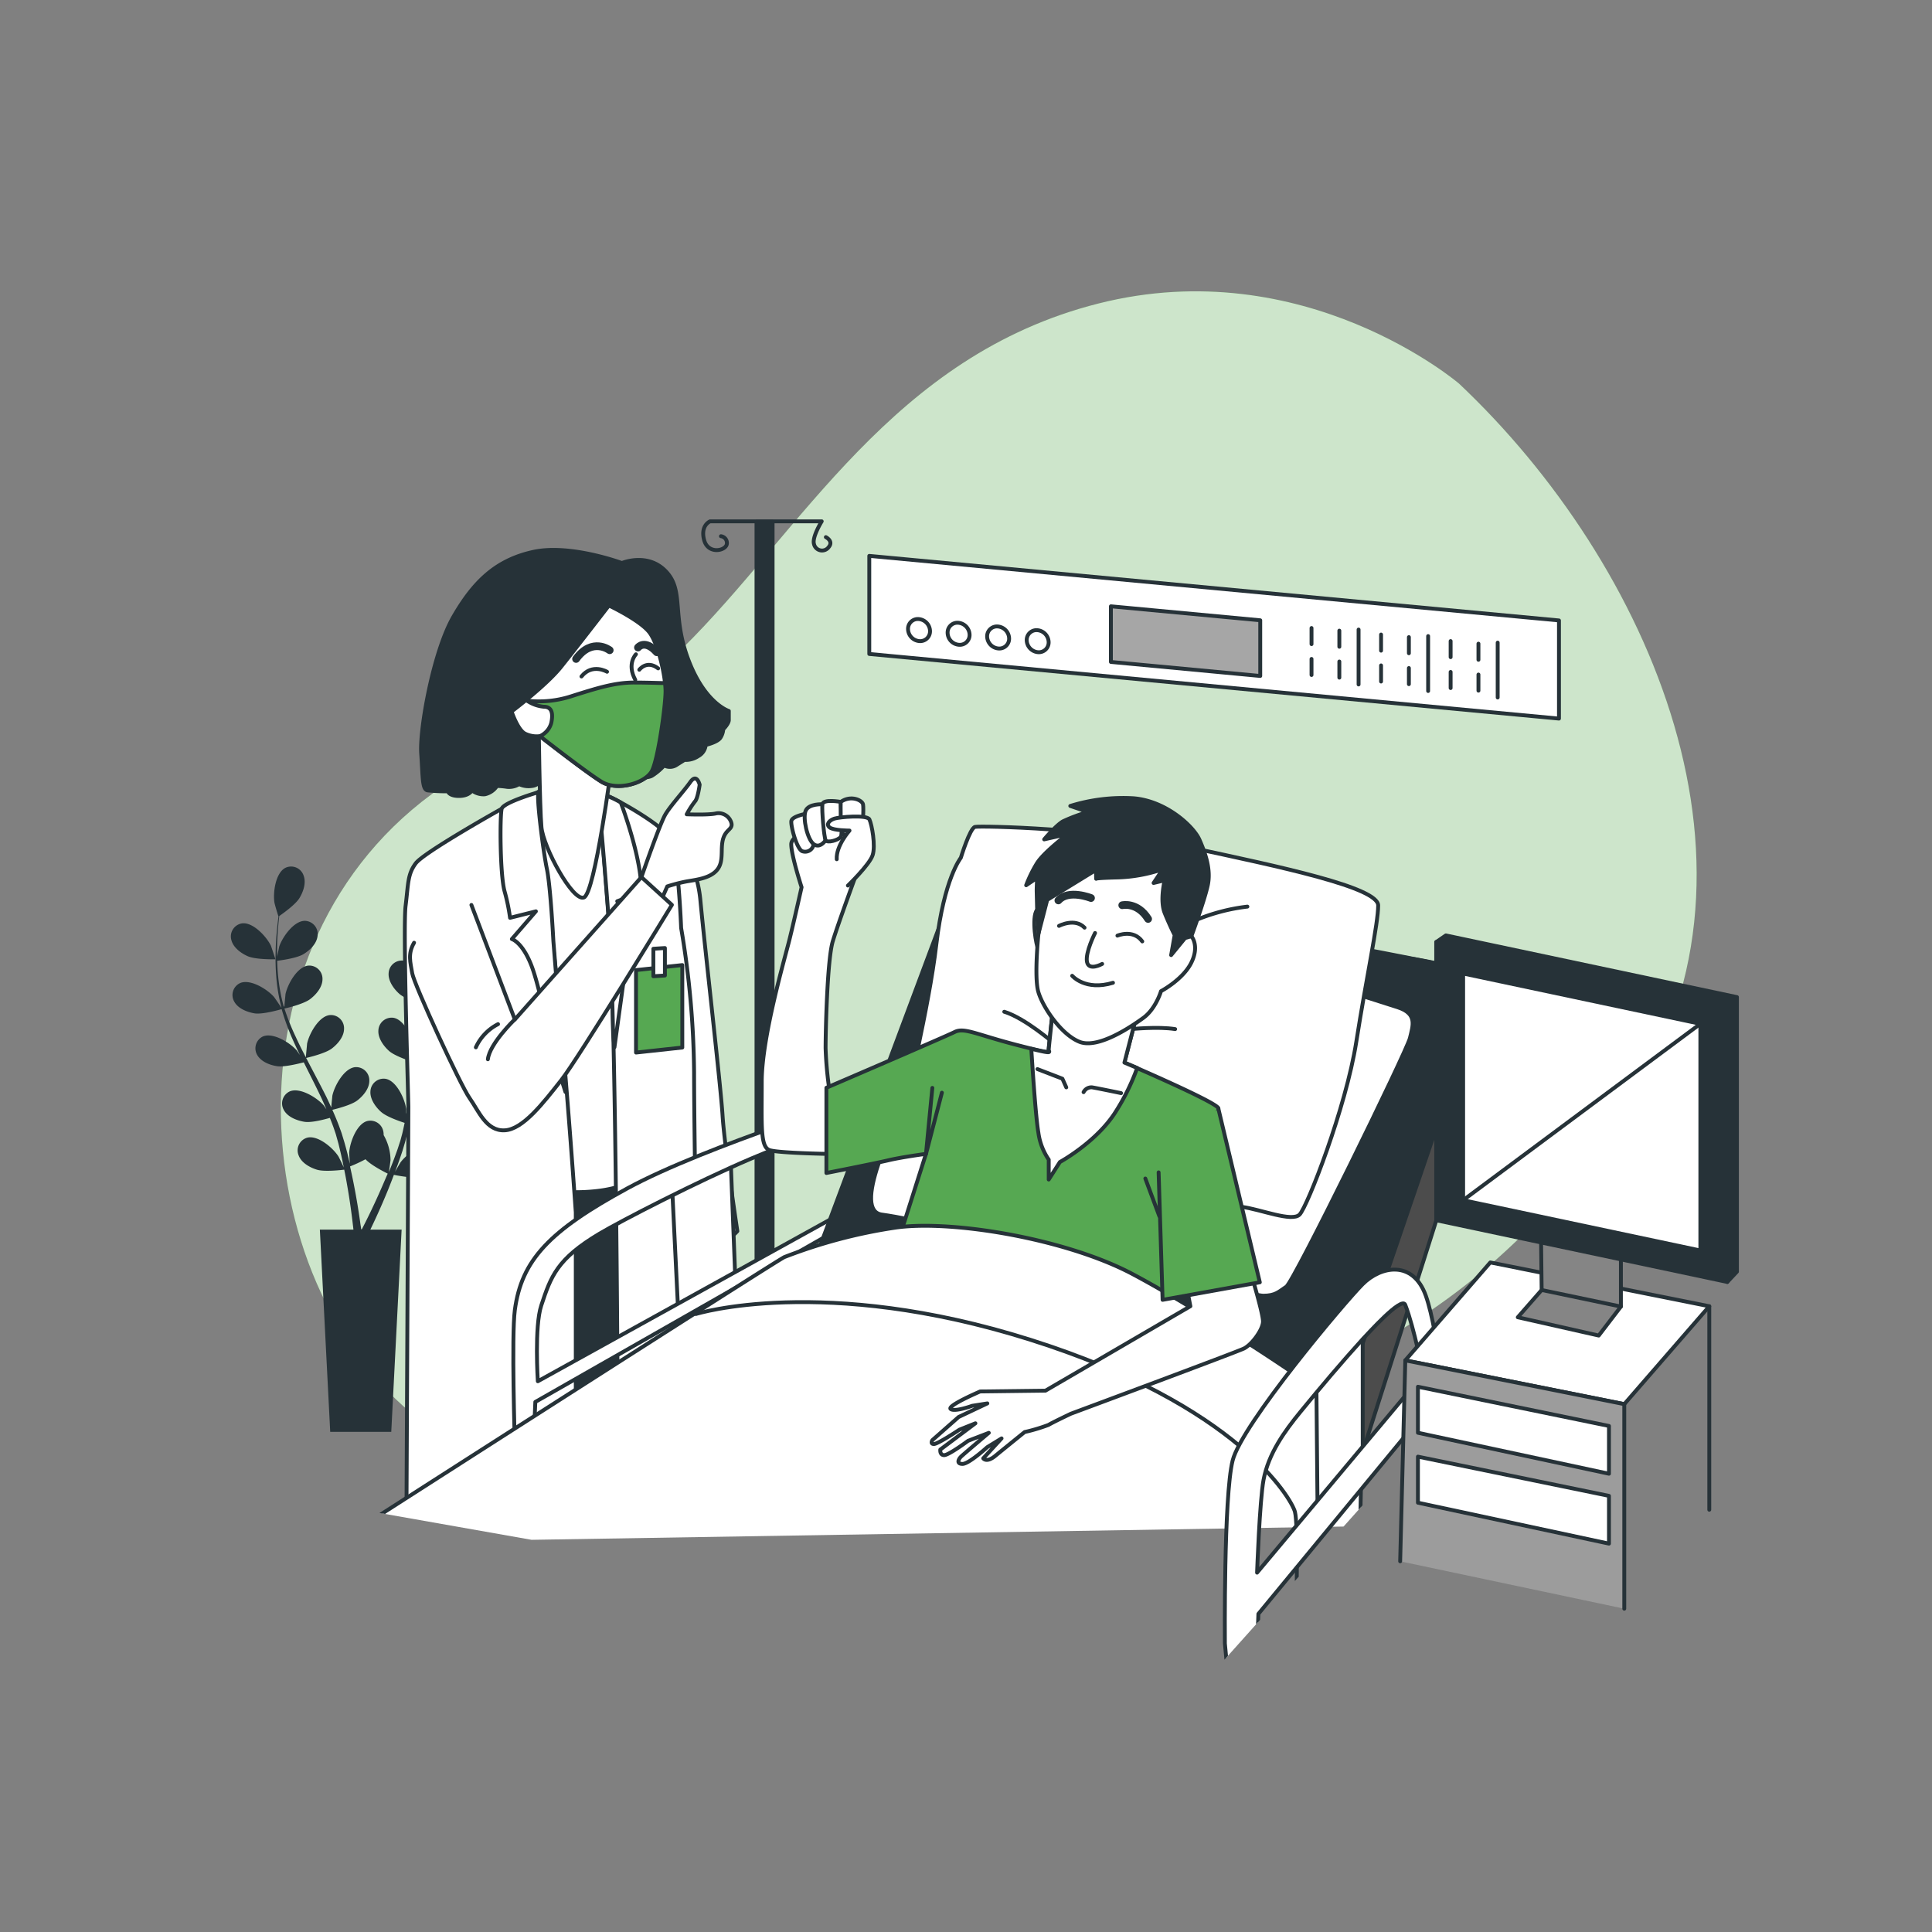 <svg xmlns="http://www.w3.org/2000/svg" xmlns:xlink="http://www.w3.org/1999/xlink" viewBox="0 0 500 500"><rect x="0" y="0" width="500" height="500" fill="#808080" stroke="none"/><defs><clipPath id="freepik--clip-path--inject-70"><polygon points="89.96 390.1 316.41 430.06 379.31 359.75 401.51 193.99 194.31 193.99 194.31 276.87 90.7 351.62 89.96 390.1" style="fill:none"></polygon></clipPath></defs><g id="freepik--background-simple--inject-70"><path d="M377.6,99.28s-40-34.24-93.34-20.73-76.63,58.68-107.77,89.36c-16.31,16.07-40,21.59-59.19,33.8-61.43,39-54.61,130.24-8.77,165.66,39.69,30.66,90.07,34.95,156.24,14.57s113.47-32.44,155.66-94.26S426.76,145.64,377.6,99.28Z" style="fill:#56A852"></path><path d="M377.6,99.28s-40-34.24-93.34-20.73-76.63,58.68-107.77,89.36c-16.31,16.07-40,21.59-59.19,33.8-61.43,39-54.61,130.24-8.77,165.66,39.69,30.66,90.07,34.95,156.24,14.57s113.47-32.44,155.66-94.26S426.76,145.64,377.6,99.28Z" style="fill:#fff;opacity:0.7"></path></g><g id="freepik--Plants--inject-70"><path d="M64.15,247.48c2.07.9,7.14.79,7.14.79s-1.09-3.32-1.18-3.52c-1.12-2.33-4.63-6.17-7.5-5.78a3.42,3.42,0,0,0-2.74,4.28C60.35,245.23,62.38,246.71,64.15,247.48Z" style="fill:#263238"></path><path d="M115.42,248.59s.92-3.37,1-3.59c.35-2.55-.46-7.7-3.06-8.95a3.41,3.41,0,0,0-4.65,2.06c-.7,1.91.18,4.26,1.23,5.88C111.13,245.89,115.42,248.59,115.42,248.59Z" style="fill:#263238"></path><path d="M130.55,230.22c-2.87-.31-6.28,3.63-7.33,6-.09.21-1.14,3.56-1.09,3.55h.06c-.54.62-1.12,1.29-1.73,2-1.12,1.38-2.38,2.95-3.63,4.75a61,61,0,0,0-3.77,6,45.16,45.16,0,0,0-3.22,7.24s0,.06,0,.09c0-.84,0-3.21,0-3.39-.33-2.56-2.47-7.3-5.31-7.83a3.42,3.42,0,0,0-3.95,3.21c-.16,2,1.31,4.07,2.75,5.35,1.62,1.45,6.12,2.85,6.47,3a61.19,61.19,0,0,0-1.9,7.85c-.27,1.54-.5,3.11-.71,4.68,0-.73,0-1.39,0-1.48-.33-2.55-2.48-7.3-5.32-7.83a3.43,3.43,0,0,0-3.94,3.22c-.16,2,1.31,4.06,2.75,5.35s5.26,2.57,6.28,2.89c-.08.61-.16,1.21-.23,1.81-.35,2.9-.68,5.8-1.09,8.63-.15,1-.33,2-.51,3,0-.65,0-1.2,0-1.28-.33-2.56-2.48-7.31-5.32-7.83a3.42,3.42,0,0,0-3.94,3.21c-.16,2,1.31,4.07,2.75,5.35s4.89,2.45,6.1,2.84c-.22,1-.42,2-.67,3-.19.64-.32,1.28-.54,1.92s-.41,1.27-.62,1.9c-.43,1.19-.87,2.43-1.32,3.58-.31.8-.62,1.56-.93,2.33.16-1,.42-2.94.43-3.1a13.31,13.31,0,0,0-1.78-6.46,4.73,4.73,0,0,0-.05-.75,3.42,3.42,0,0,0-4.18-2.9c-2.79.74-4.56,5.64-4.69,8.22,0,.15.09,1.81.17,2.85-.14-.61-.27-1.2-.42-1.82-.3-1.23-.63-2.46-1-3.78-.19-.63-.39-1.26-.58-1.91s-.45-1.29-.68-1.95c-.55-1.51-1.18-3-1.85-4.51,1.08-.26,4.9-1.23,6.44-2.41s3.15-3.09,3.13-5.13a3.41,3.41,0,0,0-3.69-3.5c-2.87.31-5.36,4.89-5.88,7.41,0,.16-.21,2-.28,3-.41-.89-.82-1.79-1.26-2.69-1.28-2.58-2.66-5.16-4-7.73-.42-.79-.82-1.58-1.24-2.37.39-.09,5-1.15,6.68-2.47,1.53-1.17,3.15-3.09,3.13-5.13a3.41,3.41,0,0,0-3.69-3.5c-2.87.31-5.36,4.89-5.88,7.41,0,.19-.28,2.86-.31,3.54-.91-1.74-1.79-3.48-2.59-5.24A59.93,59.93,0,0,1,73.61,261c.18,0,5-1.12,6.71-2.47,1.53-1.18,3.15-3.09,3.14-5.13a3.42,3.42,0,0,0-3.69-3.5c-2.88.31-5.37,4.88-5.89,7.41,0,.16-.22,2.2-.28,3.17l-.17,0A45.29,45.29,0,0,1,72,252.81c-.16-1.43-.23-2.81-.27-4.16.91-.11,5.06-.66,6.78-1.7s3.47-2.73,3.68-4.76a3.42,3.42,0,0,0-3.29-3.88c-2.89,0-5.86,4.27-6.66,6.72,0,.13-.33,1.54-.53,2.57,0-.61,0-1.24,0-1.82,0-2.18.14-4.18.28-5.95.09-1,.18-1.92.29-2.77.83-.57,4.17-2.93,5.2-4.61s1.82-4,1.07-5.92a3.41,3.41,0,0,0-4.7-1.93c-2.57,1.33-3.24,6.49-2.82,9,0,.22,1,3.6,1.05,3.57l0,0c-.11.82-.22,1.69-.32,2.65-.18,1.77-.36,3.77-.41,6a61.41,61.41,0,0,0,.16,7.09,44.75,44.75,0,0,0,1.32,7.81.32.32,0,0,0,0,.09c-.46-.71-1.8-2.67-1.92-2.8-1.68-1.95-6.09-4.73-8.75-3.6a3.41,3.41,0,0,0-1.51,4.85c1,1.79,3.33,2.67,5.24,3,2.15.32,6.67-1,7-1.1a60.22,60.22,0,0,0,2.74,7.59c.63,1.44,1.3,2.87,2,4.3-.41-.61-.79-1.14-.85-1.21-1.68-1.95-6.09-4.73-8.75-3.6A3.41,3.41,0,0,0,66.55,273c1,1.78,3.33,2.67,5.23,2.94s5.82-.76,6.84-1l.81,1.63c1.31,2.61,2.63,5.21,3.84,7.79.43.92.82,1.83,1.21,2.74-.36-.54-.68-1-.73-1.05-1.69-1.95-6.1-4.72-8.75-3.6a3.42,3.42,0,0,0-1.52,4.86c1,1.79,3.33,2.67,5.24,3s5.44-.66,6.65-1c.38.95.75,1.89,1.07,2.83.21.64.45,1.25.61,1.9l.54,1.93c.3,1.23.61,2.5.87,3.71.18.84.35,1.65.51,2.46-.41-.91-1.27-2.68-1.36-2.82-1.37-2.19-5.3-5.6-8.1-4.89a3.41,3.41,0,0,0-2.23,4.57c.7,1.92,2.89,3.15,4.73,3.71,2,.62,6.52.06,7.08,0,.27,1.34.52,2.65.73,3.89.76,4.29,1.22,7.89,1.51,10.41.06.45.1.85.14,1.22H82.78l2.68,52.33h15.8l2.68-52.33h-8.1l.18-.37c1.11-2.31,2.65-5.64,4.32-9.71.52-1.29,1.06-2.67,1.6-4.1.55.12,5,1,7.06.55,1.88-.42,4.16-1.49,5-3.34a3.42,3.42,0,0,0-1.89-4.73c-2.73-.92-6.91,2.19-8.44,4.27-.09.12-.93,1.56-1.44,2.47.22-.58.44-1.14.66-1.75.43-1.19.84-2.39,1.27-3.68l.57-1.91c.21-.64.34-1.33.52-2,.37-1.57.67-3.17.94-4.79,1,.38,4.77,1.68,6.7,1.54s4.33-.84,5.44-2.55a3.41,3.41,0,0,0-1.15-4.95c-2.56-1.33-7.16,1.11-9,2.93-.12.12-1.28,1.57-1.91,2.38.16-1,.32-1.95.44-2.94.35-2.86.62-5.77.91-8.68.08-.89.18-1.77.27-2.66.37.14,4.77,1.78,6.93,1.63,1.92-.14,4.33-.84,5.45-2.55a3.43,3.43,0,0,0-1.15-5c-2.57-1.32-7.17,1.12-9,2.94-.14.14-1.81,2.23-2.21,2.78.21-1.95.43-3.89.73-5.8a60.83,60.83,0,0,1,1.66-7.62c.17.06,4.76,1.79,7,1.63,1.92-.13,4.33-.84,5.44-2.54a3.43,3.43,0,0,0-1.14-5c-2.57-1.32-7.17,1.12-9,2.94-.12.12-1.4,1.71-2,2.48l-.14-.08a43.8,43.8,0,0,1,3-7.24c.65-1.28,1.35-2.47,2.06-3.62.82.41,4.59,2.24,6.6,2.32s4.39-.36,5.69-1.94a3.42,3.42,0,0,0-.6-5c-2.41-1.59-7.25.33-9.26,1.93-.11.09-1.13,1.1-1.86,1.85.33-.51.65-1.05,1-1.53,1.21-1.82,2.42-3.41,3.51-4.81.63-.79,1.21-1.5,1.76-2.15,1,0,5.11-.14,6.89-1s3.74-2.35,4.16-4.34A3.42,3.42,0,0,0,130.55,230.22ZM98.76,307.37c-1.74,4-3.33,7.26-4.48,9.52-.23.46-.44.86-.63,1.23h-.2c0-.44-.12-.92-.19-1.46-.35-2.55-.9-6.17-1.76-10.49-.27-1.36-.58-2.81-.91-4.3a37.2,37.2,0,0,0,4-1.86c1.47,1.6,5.26,3.48,5.75,3.72C99.78,305,99.26,306.22,98.76,307.37Z" style="fill:#263238"></path></g><g id="freepik--character-2--inject-70"><path d="M186.77,319.1s.23,6.94.23,10.29a15.81,15.81,0,0,1-4.06,9.8,10,10,0,0,1-5,2.87,1.71,1.71,0,0,1-1.68-2.39c.48-1.43,1.44-6,1.44-6s0-2.15.24-4.78a18.38,18.38,0,0,1,1.67-5.5l.24-6Z" style="fill:#fff;stroke:#263238;stroke-linecap:round;stroke-linejoin:round"></path><path d="M172.65,216s7.42,4.31,8.61,17,5.27,48.07,5.74,55.73,3.83,29.89,3.83,29.89a10.46,10.46,0,0,1-6,3.35,70.45,70.45,0,0,1-7.89.48s-4.07-82.75-4.07-83.71S172.65,216,172.65,216Z" style="fill:#fff;stroke:#263238;stroke-linecap:round;stroke-linejoin:round"></path><path d="M124.82,301.88s.2.12.57.31a39.55,39.55,0,0,0,19,3.76c12-.48,27.51-8.13,27.51-8.13l.24,68.88s-31.1,9.8-46.4,9.8l-5.5-.24Z" style="fill:#263238;stroke:#263238;stroke-linecap:round;stroke-linejoin:round"></path><path d="M141.8,203.35a183.15,183.15,0,0,1-17.46,10c-7.17,3.35-14.11,14.83-14.35,20.09S126.26,305,126.26,305s15.54,5,29.17,3.11,16.51-10.28,16.51-10.28.24-79.65-1.92-82.75S150.65,201.19,141.8,203.35Z" style="fill:#fff;stroke:#263238;stroke-linecap:round;stroke-linejoin:round"></path><path d="M155,207.65s.95,8.85,2.63,31.09,2.15,112.41,2.15,112.41l.48,19.13s12.2-1.91,15.78-4.78a37.66,37.66,0,0,0,4.79-4.3s-1.2-64.58-1.2-83.71a233.9,233.9,0,0,0-3.35-37.31s-.72-19.37-2.87-23.2-15.54-11-16.26-11S154.48,204.54,155,207.65Z" style="fill:#fff;stroke:#263238;stroke-linecap:round;stroke-linejoin:round"></path><polygon points="176.58 271.1 164.6 272.4 164.6 251.06 176.58 249.76 176.58 271.1" style="fill:#56A852;stroke:#263238;stroke-linecap:round;stroke-linejoin:round"></polygon><polygon points="172.08 252.46 169.09 252.65 169.09 245.54 172.08 245.35 172.08 252.46" style="fill:#fff;stroke:#263238;stroke-linecap:round;stroke-linejoin:round"></polygon><path d="M159.74,233.24l6.22-2.39c.21-7.87-4.3-20.46-5.3-23.15a21.88,21.88,0,0,0-3.55-1.72c-.72,0-2.63-1.44-2.15,1.67,0,0,.95,8.85,2.63,31.09.44,5.87.8,16.47,1.09,28.9.21,2.11.34,3.39.34,3.39l4.79-34.68Z" style="fill:#fff;stroke:#263238;stroke-linecap:round;stroke-linejoin:round"></path><path d="M160.94,145.71s-13.4-5-23-2.87-15.31,7.65-20.57,16.74S108.56,188.76,109,195s.24,9.32,1.67,9.56a50.85,50.85,0,0,0,5.26.24s.24,1.2,2.87,1.2,3.35-1.44,3.35-1.44a4.76,4.76,0,0,0,3.35,1,5,5,0,0,0,3.11-2.15,20.72,20.72,0,0,1,2.63.24,5,5,0,0,0,3.11-.72,5.65,5.65,0,0,0,3.35.48c2.15-.24,3.11-2.63,3.11-2.63a41.62,41.62,0,0,0,6.93,1.43,6.63,6.63,0,0,0,3.35-1s3.35.24,5,.24a12.21,12.21,0,0,0,3.59-.71s7.17,1.19,9.09,0a14.44,14.44,0,0,0,3.11-2.64,3.14,3.14,0,0,0,3.35-.23l1.91-1.2a5.8,5.8,0,0,0,3.59-1,3.67,3.67,0,0,0,1.91-2.87s3.11-.71,3.83-1.91a4.65,4.65,0,0,0,.71-2.15s1.44-1.44,1.44-2.39V184s-6.22-1.91-10.52-13.39-1-17.7-5.74-22.72S160.94,145.71,160.94,145.71Z" style="fill:#263238;stroke:#263238;stroke-linecap:round;stroke-linejoin:round"></path><path d="M139.41,187.08s.24,21.77.72,27,8.13,19.37,11,18.18,7.17-34.44,7.17-34.44l-14.11-10.53S140.85,184.45,139.41,187.08Z" style="fill:#fff;stroke:#263238;stroke-linecap:round;stroke-linejoin:round"></path><path d="M157.59,156.71s-8.61,11.16-12.44,15.94-12.75,11.48-12.75,11.48,1.59,4.79,3.5,5.74a6.88,6.88,0,0,0,3.83.64s11.8,9.25,15.94,11.8,11.48.32,13.08-2.87,3.49-16.71,3.49-20.54-1.77-11.78-4-15S157.59,156.71,157.59,156.71Z" style="fill:#fff;stroke:#263238;stroke-linecap:round;stroke-linejoin:round"></path><path d="M139.73,190.51s11.8,9.25,15.94,11.8,11.48.32,13.08-2.87,3.49-16.71,3.49-20.54c0-.61-.05-1.33-.13-2.12-1.3,0-4.37-.14-8.05-.14-4.87,0-9.4,1.39-16,3.48a27.1,27.1,0,0,1-11.66,1.22,9.22,9.22,0,0,0,4.35,1.56c2.09,0,2.44,1.75,1.92,4.18A5.23,5.23,0,0,1,139.73,190.51Z" style="fill:#56A852;stroke:#263238;stroke-linecap:round;stroke-linejoin:round"></path><path d="M157.1,173.85s-3.83-2.26-6.62,1.22" style="fill:none;stroke:#263238;stroke-linecap:round;stroke-linejoin:round"></path><path d="M165.45,173.33s1.92-2.61,4.88-.35" style="fill:none;stroke:#263238;stroke-linecap:round;stroke-linejoin:round"></path><path d="M164.58,169.33s-2.43,2.43-.17,6.61" style="fill:none;stroke:#263238;stroke-linecap:round;stroke-linejoin:round"></path><path d="M165.11,167.58s1.74-2.26,4.87,1.22" style="fill:none;stroke:#263238;stroke-linecap:round;stroke-linejoin:round;stroke-width:2px"></path><path d="M157.79,168.28s-4.52-3.48-8.7,2.26" style="fill:none;stroke:#263238;stroke-linecap:round;stroke-linejoin:round;stroke-width:2px"></path><path d="M139.41,205a159.73,159.73,0,0,0,2.39,30.61c2.87,14.83,7.21,78.15,7.21,78.15v58.33s-.88,12.72-19.3,18.43c-11,3.39-24.5-2.59-24.5-2.59s.48-99.22.48-101.37-1.44-46.4-.72-52.14.48-8.13,2.63-11,22.24-14.11,22.24-14.11Z" style="fill:#fff;stroke:#263238;stroke-linecap:round;stroke-linejoin:round"></path><path d="M139.41,205s-9.09,2.63-9.57,4.31-.47,16.74.72,21.28a50.39,50.39,0,0,1,1.44,6.94l6.69-1.68-6.22,7.18s2.64.72,5,6.69,5.26,21.53,5.26,21.53l3.61,11.36-3.13-39.1s-.72-14.11-1.68-18.66S138.69,205.5,139.41,205Z" style="fill:#fff;stroke:#263238;stroke-linecap:round;stroke-linejoin:round"></path><path d="M166,227s4.78-13.87,6.22-16.26,4.78-6,6.45-8.37,2.4.72,2.4.72-.48,3.58-1.2,4.3a23.52,23.52,0,0,0-2.15,3.35s5.72.24,7.64-.24a3.45,3.45,0,0,1,3.56,1.63c1.15,2.06-.28,2.25-1.19,3.66-1.81,2.81,0,6.69-2.12,9.3-1.91,2.39-6,2.63-8.37,3.11a43.18,43.18,0,0,0-4.55,1.2L171,233.24l-6.22-3.35Z" style="fill:#fff;stroke:#263238;stroke-linecap:round;stroke-linejoin:round"></path><path d="M122,234.2l11.24,29.65L166,227l7.89,7.18s-24.16,39.7-28.7,45.44-9.81,12.68-14.59,12.91-6.7-5-9.09-8.37-14.35-29.41-14.83-32.28-1.19-5,.48-7.9" style="fill:#fff;stroke:#263238;stroke-linecap:round;stroke-linejoin:round"></path><path d="M133.19,263.85s-6.46,6.22-6.93,10.29" style="fill:none;stroke:#263238;stroke-linecap:round;stroke-linejoin:round"></path><path d="M128.89,265.05a12.64,12.64,0,0,0-5.74,6" style="fill:none;stroke:#263238;stroke-linecap:round;stroke-linejoin:round"></path></g><g id="freepik--character-1--inject-70"><polyline points="195.78 347.6 195.78 135.03 199.95 135.03 199.95 347.6" style="fill:#263238;stroke:#263238;stroke-linecap:round;stroke-linejoin:round"></polyline><path d="M186.58,138.77a1.77,1.77,0,0,1,1.53,2c-.25,1.79-4.85,2.81-5.88-1s1.54-4.85,1.54-4.85h28.89s-2.55,4.09-2,5.88a2.13,2.13,0,0,0,3.83.76c1.28-1.53-.76-2.55-.76-2.55" style="fill:none;stroke:#263238;stroke-linecap:round;stroke-linejoin:round"></path><polygon points="403.46 185.97 224.97 169.25 224.97 143.86 403.46 160.57 403.46 185.97" style="fill:#fff;stroke:#263238;stroke-linecap:round;stroke-linejoin:round"></polygon><polygon points="326.15 174.94 287.5 171.31 287.5 156.91 326.15 160.53 326.15 174.94" style="fill:#a6a6a6;stroke:#263238;stroke-linecap:round;stroke-linejoin:round"></polygon><path d="M240.69,163.33a3.19,3.19,0,0,0-2.84-3.11A2.54,2.54,0,0,0,235,162.8a3.19,3.19,0,0,0,2.84,3.11A2.55,2.55,0,0,0,240.69,163.33Z" style="fill:none;stroke:#263238;stroke-linecap:round;stroke-linejoin:round"></path><path d="M250.93,164.29a3.2,3.2,0,0,0-2.85-3.11,2.54,2.54,0,0,0-2.84,2.58,3.17,3.17,0,0,0,2.84,3.1A2.54,2.54,0,0,0,250.93,164.29Z" style="fill:none;stroke:#263238;stroke-linecap:round;stroke-linejoin:round"></path><path d="M261.16,165.25a3.19,3.19,0,0,0-2.84-3.11,2.54,2.54,0,0,0-2.85,2.57,3.19,3.19,0,0,0,2.85,3.11A2.54,2.54,0,0,0,261.16,165.25Z" style="fill:none;stroke:#263238;stroke-linecap:round;stroke-linejoin:round"></path><path d="M271.39,166.21a3.18,3.18,0,0,0-2.84-3.11,2.54,2.54,0,0,0-2.84,2.57,3.19,3.19,0,0,0,2.84,3.11A2.54,2.54,0,0,0,271.39,166.21Z" style="fill:none;stroke:#263238;stroke-linecap:round;stroke-linejoin:round"></path><line x1="339.42" y1="162.53" x2="339.42" y2="166.7" style="fill:none;stroke:#263238;stroke-linecap:round;stroke-linejoin:round"></line><line x1="346.62" y1="163.21" x2="346.62" y2="167.38" style="fill:none;stroke:#263238;stroke-linecap:round;stroke-linejoin:round"></line><line x1="339.42" y1="170.53" x2="339.42" y2="174.69" style="fill:none;stroke:#263238;stroke-linecap:round;stroke-linejoin:round"></line><line x1="346.62" y1="171.2" x2="346.62" y2="175.37" style="fill:none;stroke:#263238;stroke-linecap:round;stroke-linejoin:round"></line><line x1="351.6" y1="162.93" x2="351.6" y2="177.14" style="fill:none;stroke:#263238;stroke-linecap:round;stroke-linejoin:round"></line><line x1="357.42" y1="164.22" x2="357.42" y2="168.39" style="fill:none;stroke:#263238;stroke-linecap:round;stroke-linejoin:round"></line><line x1="364.62" y1="164.89" x2="364.62" y2="169.06" style="fill:none;stroke:#263238;stroke-linecap:round;stroke-linejoin:round"></line><line x1="357.42" y1="172.21" x2="357.42" y2="176.38" style="fill:none;stroke:#263238;stroke-linecap:round;stroke-linejoin:round"></line><line x1="364.62" y1="172.89" x2="364.62" y2="177.06" style="fill:none;stroke:#263238;stroke-linecap:round;stroke-linejoin:round"></line><line x1="369.6" y1="164.62" x2="369.6" y2="178.83" style="fill:none;stroke:#263238;stroke-linecap:round;stroke-linejoin:round"></line><line x1="375.42" y1="165.91" x2="375.42" y2="170.07" style="fill:none;stroke:#263238;stroke-linecap:round;stroke-linejoin:round"></line><line x1="382.62" y1="166.58" x2="382.62" y2="170.75" style="fill:none;stroke:#263238;stroke-linecap:round;stroke-linejoin:round"></line><line x1="375.42" y1="173.9" x2="375.42" y2="178.07" style="fill:none;stroke:#263238;stroke-linecap:round;stroke-linejoin:round"></line><line x1="382.62" y1="174.57" x2="382.62" y2="178.74" style="fill:none;stroke:#263238;stroke-linecap:round;stroke-linejoin:round"></line><line x1="387.6" y1="166.31" x2="387.6" y2="180.51" style="fill:none;stroke:#263238;stroke-linecap:round;stroke-linejoin:round"></line><g style="clip-path:url(#freepik--clip-path--inject-70)"><polygon points="175.45 338.15 173.96 307.54 189.12 300.7 190.31 331.32 175.45 338.15" style="fill:#fff;stroke:#263238;stroke-linecap:round;stroke-linejoin:round"></polygon><path d="M162.37,307.54c-20.21,11-27.39,18.53-29.13,31.5-.89,6.65,0,34.48,0,34.48l5-3.56.3-7.14,87.09-49.63.3-30S182.58,296.54,162.37,307.54ZM223,311.1l-83.81,46.37s-.92-14.17.89-19.61c2.51-7.59,4.08-12.05,15.1-18.61,5.43-3.23,25.32-13.5,39.29-19.44s28.83-11,28.83-11Z" style="fill:#fff;stroke:#263238;stroke-linecap:round;stroke-linejoin:round"></path><path d="M382.24,253.44c-3.14-3.5-17.89-5.47-17.89-5.47l-98.25-16.3s-9.49,1.12-11.53,4.65a75.31,75.31,0,0,0-4.28,9.86l.21,0-32.17,86.11L353,374.67s29.54-92.5,30.54-96.83S385.57,255.44,382.24,253.44Z" style="fill:#4c4c4c;stroke:#263238;stroke-linecap:round;stroke-linejoin:round"></path><path d="M379.33,251.33c3.51,1.69,3.34,6.34,2.34,10.67s-36.34,107-36.34,107L210.66,326.67l33-88.34s1.67-6,6.34-7.66l.87-.3a25.91,25.91,0,0,1,12.31-.69C283.45,233.29,373.8,248.67,379.33,251.33Z" style="fill:#263238;stroke:#263238;stroke-linecap:round;stroke-linejoin:round"></path><path d="M336.52,252.67s20,6.33,25.16,8,4,4.66,3.2,8-30,63-32,64.33-2.79,2.33-6,2.33-83.88-19-98.66-21,34.35-78.66,34.35-78.66Z" style="fill:#fff;stroke:#263238;stroke-linecap:round;stroke-linejoin:round"></path><path d="M248.66,222s-4.33,5.33-6.33,22.33-8,40.34-8,43,4.67,3.34,18.34,10,63.66,14.34,68.66,15,13,4,15,2,12-27.66,14.67-44.66,5.67-30.67,5.67-35.34-25.34-10-48.67-15-54.33-5.66-55.67-5.33S248.66,222,248.66,222Z" style="fill:#fff;stroke:#263238;stroke-linecap:round;stroke-linejoin:round"></path><path d="M292.78,266.33s6.86-.71,11.35,0" style="fill:none;stroke:#263238;stroke-linecap:round;stroke-linejoin:round"></path><path d="M309.34,238.18a49.73,49.73,0,0,1,13.48-3.55" style="fill:none;stroke:#263238;stroke-linecap:round;stroke-linejoin:round"></path><path d="M272.9,270.12s-7.57-6.62-13-8.28" style="fill:none;stroke:#263238;stroke-linecap:round;stroke-linejoin:round"></path><path d="M222.12,224.85s-5.16,14-6.6,18.76-1.86,23.51-1.86,27.63a95.86,95.86,0,0,0,1,10.93l1.24,16.49s-14.23-.2-16.7-1-2.06-6.18-2.06-17.73,6-32,7.21-36.91,3.1-13.4,3.1-13.4-2.68-8.25-2.68-11.13S213,213.3,217,212.68s6.6.21,7,3.71S222.12,224.85,222.12,224.85Z" style="fill:#fff;stroke:#263238;stroke-linecap:round;stroke-linejoin:round"></path><path d="M208.51,210.62s-3.51.62-3.71,1.86,1.44,7.42,2.88,7.83a2.21,2.21,0,0,0,2.89-1.85C210.57,217.22,208.51,210.62,208.51,210.62Z" style="fill:#fff;stroke:#263238;stroke-linecap:round;stroke-linejoin:round"></path><path d="M212.84,208.15s-3.51-.21-4.33,1.65.41,7.42,2.06,8.66,3.09-1,3.09-1Z" style="fill:#fff;stroke:#263238;stroke-linecap:round;stroke-linejoin:round"></path><path d="M217.58,207.53s-4.54-.83-4.74.62.41,8.45.82,9.28,3.3,0,3.92-.83S217.58,207.53,217.58,207.53Z" style="fill:#fff;stroke:#263238;stroke-linecap:round;stroke-linejoin:round"></path><path d="M217.58,207.53s-.21,7.42.62,8.25,3.92,1.65,4.53.2.83-6.8.62-7.83S220.26,205.67,217.58,207.53Z" style="fill:#fff;stroke:#263238;stroke-linecap:round;stroke-linejoin:round"></path><path d="M219.44,229.18s5.56-5.36,6.39-7.84-.21-8-.83-9.28-7.83-.61-9.07-.2-2.27,1.44-1.24,2.27,5.16.82,5.16.82-3.51,3.92-3.3,7.42" style="fill:#fff;stroke:#263238;stroke-linecap:round;stroke-linejoin:round"></path><path d="M272.84,258s-1.45,13-1.45,13.61,1.86,1.45-8.45-1.23-13.4-4.54-15.88-3.3-33.19,14.43-33.19,14.43v22.06s12.58-2.47,16.08-3.3,9.69-1.65,9.69-1.65l-8.45,26.6a98.13,98.13,0,0,1,33,1.45c16.91,3.91,40.62,13.19,40.62,13.19s10.51-51.55,10.51-53S291,275,291,275l3.1-12S282.74,263.2,272.84,258Z" style="fill:#56A852;stroke:#263238;stroke-linecap:round;stroke-linejoin:round"></path><path d="M291,275l3.1-12s-11.34.21-21.24-4.95c0,0-1.45,13-1.45,13.61s1.33,1.2-4.51-.23c.16,2.54,1.08,17.35,1.83,21.68a16.17,16.17,0,0,0,2.68,7v5.15l2.89-4.53s9.49-5.16,14.43-13a56.64,56.64,0,0,0,5.57-11.34Z" style="fill:#fff;stroke:#263238;stroke-linecap:round;stroke-linejoin:round"></path><polyline points="268.49 276.68 274.95 279.17 275.95 281.41" style="fill:none;stroke:#263238;stroke-linecap:round;stroke-linejoin:round"></polyline><path d="M280.43,282.65a2.25,2.25,0,0,1,2.23-1.24c1.5.25,7.47,1.49,7.47,1.49" style="fill:none;stroke:#263238;stroke-linecap:round;stroke-linejoin:round"></path><polyline points="243.76 282.79 239.64 298.66 241.29 281.55" style="fill:none;stroke:#263238;stroke-linecap:round;stroke-linejoin:round"></polyline><path d="M271,238.05s.33-3.52-1.93-3.05-1.25,7.87-.58,10.12,2.91,1,2.91,1Z" style="fill:none;stroke:#263238;stroke-linecap:round;stroke-linejoin:round"></path><path d="M268.76,241.61s-1.17,11.16-.05,15.06,5.84,11,10.63,12.94,13.31-3.83,16.55-6.18,4.58-6.92,4.58-6.92,5.7-3,7.86-7.41,0-6.81,0-6.81a22.41,22.41,0,0,1-.39-7.62c.52-4.14,1.37-11.58-7.34-13.43s-17.33-.4-21.39,2.37-8.53,5.37-8.7,7S268.76,241.61,268.76,241.61Z" style="fill:#fff;stroke:#263238;stroke-linecap:round;stroke-linejoin:round"></path><path d="M281.6,210.15a41.16,41.16,0,0,0-6.54,2.43c-1.83,1.08-4.83,4.65-4.83,4.65l6.15-1.38s-6.28,4.69-8.06,7.62a33.88,33.88,0,0,0-2.75,5.63l2.84-1.92s-.14,2.68-.12,3.51l.1,4.12.37,6.8,2.26-8.72,12.6-7.73.06,2.27s-.42-.2,5.76-.35a39.44,39.44,0,0,0,11.5-2.14l-2.39,3.57,2.87-.69s-1.32,5.19,0,8.46S304,242,304,242l-.91,5.18,3.61-4.42,1.63-.46s3.29-8.94,4.22-13.09-.61-8.44-2.14-11.91-8.7-10.1-17.18-10.72a46.08,46.08,0,0,0-16.24,2Z" style="fill:#263238;stroke:#263238;stroke-linecap:round;stroke-linejoin:round"></path><path d="M274.07,239.62s4.07-2.16,6.61.46" style="fill:none;stroke:#263238;stroke-linecap:round;stroke-linejoin:round"></path><path d="M289.19,242.14s4.08-1.75,6.43,1.5" style="fill:none;stroke:#263238;stroke-linecap:round;stroke-linejoin:round"></path><path d="M283.4,241.46s-2.56,5-2.09,7.47,3.93.53,3.93.53" style="fill:none;stroke:#263238;stroke-linecap:round;stroke-linejoin:round"></path><path d="M277.48,252.53s3.4,4,10.56,1.81" style="fill:none;stroke:#263238;stroke-linecap:round;stroke-linejoin:round"></path><path d="M290.44,234.27s3.9-.92,6.69,3.55" style="fill:none;stroke:#263238;stroke-linecap:round;stroke-linejoin:round;stroke-width:2px"></path><path d="M282.35,232.41s-5.83-2.33-8.44.62" style="fill:none;stroke:#263238;stroke-linecap:round;stroke-linejoin:round;stroke-width:2px"></path><path d="M87,399.33s114.33-73.33,116-74a133,133,0,0,1,29-7.66c14.66-2,44,3,61,12s47,28.66,52.67,33.66,6.66,16,6.66,16L352,395" style="fill:#fff;stroke:#263238;stroke-linecap:round;stroke-linejoin:round"></path><path d="M180.11,340.06s32.93-10.25,86.55,6.67,67.65,41.24,68.47,44.54.42,20.63.42,20.63" style="fill:none;stroke:#263238;stroke-linecap:round;stroke-linejoin:round"></path><path d="M307.07,332.89l1,5.16L270.57,359.9l-16.91.21s-8.66,3.71-7.63,4.54,5.57-.83,5.57-.83l3.92-.62-7.42,3.51-6.81,6s-.62,1,.41,1,6.6-3.71,6.6-3.71l4.13-1.65-9.08,6.8s-.2,1.44,1,1.44,6.19-3.71,6.19-3.71l5.36-2.06s-6.6,5.57-7.22,6.19-1.23,1.85.42,1.85,6.39-4.33,6.39-4.33l3.71-2.27-4.74,5.16s.82,1.24,3.09-.62,7.63-6.19,7.63-6.19a45.67,45.67,0,0,0,6.18-1.85c1-.62,5.78-2.89,5.78-2.89S319.85,350,321.91,349s4.95-4.94,4.95-7S324,330.42,324,330.42Z" style="fill:#fff;stroke:#263238;stroke-linecap:round;stroke-linejoin:round"></path><line x1="300.03" y1="314.73" x2="296.41" y2="305" style="fill:none;stroke:#263238;stroke-linecap:round;stroke-linejoin:round"></line><polyline points="299.85 303.41 300.88 336.4 326.04 331.86 315.31 286.91" style="fill:#56A852;stroke:#263238;stroke-linecap:round;stroke-linejoin:round"></polyline><polygon points="340.67 357.33 341 392.67 352.67 377 352.67 345 340.67 357.33" style="fill:#fff;stroke:#263238;stroke-linecap:round;stroke-linejoin:round"></polygon><path d="M369,335.33c-3.33-9.33-11.67-7.66-16.33-3S321.33,368.67,319,378s-2,47.33-2,47.33L318,436l7.33-9,.34-9.33,44-53.34,1,14L375,371S372.33,344.67,369,335.33ZM325.33,407s.67-18.67,1.67-24c1.27-6.8,5.4-12.55,9.6-17.67,5.27-6.43,10.62-12.78,16.21-18.93,1-1,9.95-11.06,10.86-8.73,2.33,6,4.66,18,4.66,18Z" style="fill:#fff;stroke:#263238;stroke-linecap:round;stroke-linejoin:round"></path></g></g><g id="freepik--Device--inject-70"><polygon points="385.69 326.72 363.69 352.06 420.36 363.39 442.36 338.06 385.69 326.72" style="fill:#fff;stroke:#263238;stroke-linecap:round;stroke-linejoin:round"></polygon><polyline points="362.36 404.06 363.69 352.06 420.36 363.39 420.36 416.33" style="fill:#9c9c9c;stroke:#263238;stroke-linecap:round;stroke-linejoin:round"></polyline><line x1="442.36" y1="338.06" x2="442.36" y2="390.72" style="fill:#fff;stroke:#263238;stroke-linecap:round;stroke-linejoin:round"></line><polygon points="398.74 313.87 398.98 333.85 392.8 340.91 413.75 345.64 419.49 338.14 419.49 319.16 398.74 313.87" style="fill:#858585;stroke:#263238;stroke-linecap:round;stroke-linejoin:round"></polygon><line x1="398.98" y1="333.85" x2="419.49" y2="338.14" style="fill:none;stroke:#263238;stroke-linecap:round;stroke-linejoin:round"></line><polygon points="449.52 329.11 447.02 331.77 371.69 243.8 374.19 242.08 449.52 258.05 449.52 329.11" style="fill:#263238;stroke:#263238;stroke-linecap:round;stroke-linejoin:round"></polygon><polygon points="447.02 331.77 371.69 315.8 371.69 243.8 447.02 259.77 447.02 331.77" style="fill:#263238;stroke:#263238;stroke-linecap:round;stroke-linejoin:round"></polygon><polygon points="440.05 323.62 378.66 310.61 378.66 251.95 440.05 264.96 440.05 323.62" style="fill:#fff;stroke:#263238;stroke-linecap:round;stroke-linejoin:round"></polygon><line x1="378.66" y1="310.61" x2="440.05" y2="264.96" style="fill:none;stroke:#263238;stroke-linecap:round;stroke-linejoin:round"></line><polygon points="366.96 358.89 366.96 370.8 416.4 381.4 416.4 369.04 366.96 358.89" style="fill:#fff;stroke:#263238;stroke-linecap:round;stroke-linejoin:round"></polygon><polygon points="366.96 376.98 366.96 388.9 416.4 399.49 416.4 387.13 366.96 376.98" style="fill:#fff;stroke:#263238;stroke-linecap:round;stroke-linejoin:round"></polygon></g></svg>